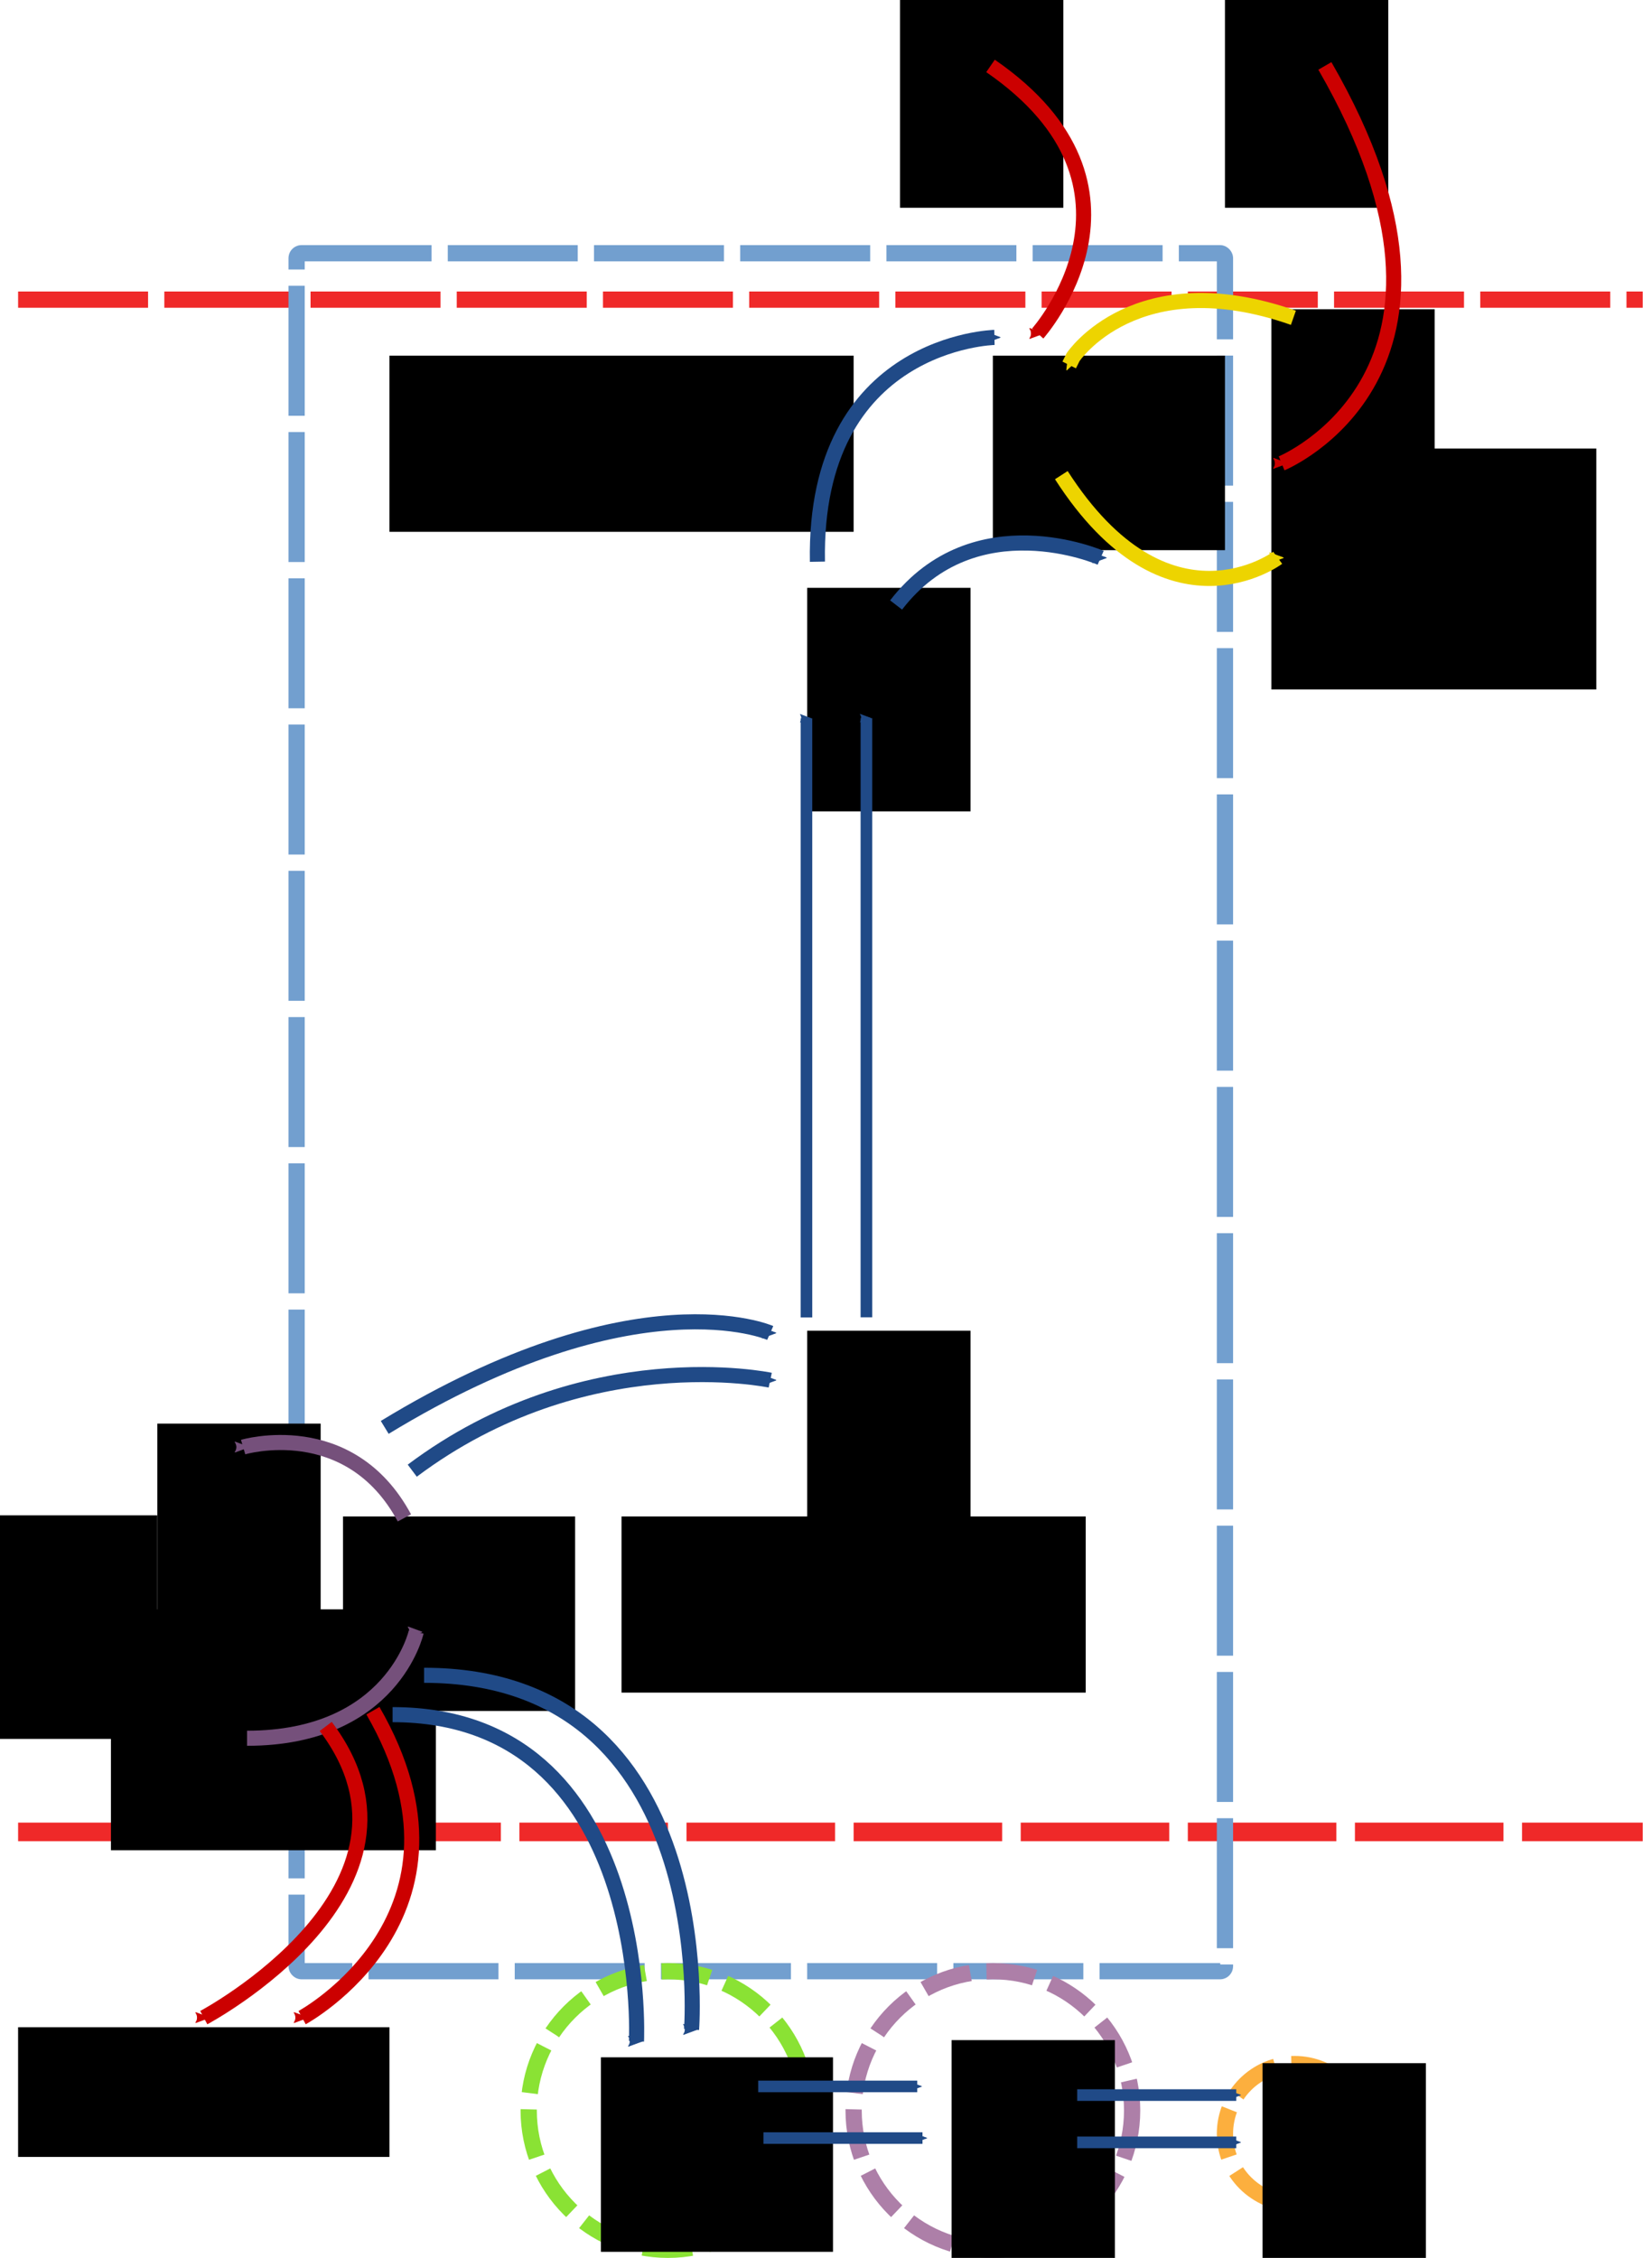 <?xml version="1.0" encoding="UTF-8" standalone="no"?>
<!-- Created with Inkscape (http://www.inkscape.org/) -->

<svg
   xmlns:dc="http://purl.org/dc/elements/1.1/"
   xmlns:cc="http://creativecommons.org/ns#"
   xmlns:rdf="http://www.w3.org/1999/02/22-rdf-syntax-ns#"
   xmlns:svg="http://www.w3.org/2000/svg"
   xmlns="http://www.w3.org/2000/svg"
   xmlns:sodipodi="http://sodipodi.sourceforge.net/DTD/sodipodi-0.dtd"
   xmlns:inkscape="http://www.inkscape.org/namespaces/inkscape"
   sodipodi:docname="New document 1"
   inkscape:version="0.48.1 r9760"
   version="1.1"
   id="svg2"
   height="972.571"
   width="711.802">
  <sodipodi:namedview
     id="base"
     pagecolor="#ffffff"
     bordercolor="#666666"
     borderopacity="1.0"
     inkscape:pageopacity="0.0"
     inkscape:pageshadow="2"
     inkscape:zoom="0.59"
     inkscape:cx="574.25646"
     inkscape:cy="494.73399"
     inkscape:document-units="px"
     inkscape:current-layer="layer1"
     showgrid="true"
     inkscape:snap-global="false"
     inkscape:snap-page="false"
     inkscape:window-width="1366"
     inkscape:window-height="720"
     inkscape:window-x="0"
     inkscape:window-y="24"
     inkscape:window-maximized="1"
     fit-margin-top="0"
     fit-margin-left="0"
     fit-margin-right="0"
     fit-margin-bottom="0">
    <inkscape:grid
       id="grid2985"
       type="xygrid"
       empspacing="5"
       visible="true"
       enabled="true"
       snapvisiblegridlinesonly="true" />
  </sodipodi:namedview>
  <defs
     id="defs4">
    <marker
       inkscape:stockid="Arrow1Lstart"
       orient="auto"
       refY="0"
       refX="0"
       id="Arrow1Lstart"
       style="overflow:visible">
      <path
         id="path4222"
         d="M 0,0 5,-5 -12.5,0 5,5 0,0 z"
         style="fill-rule:evenodd;stroke:#000000;stroke-width:1pt;marker-start:none"
         transform="matrix(0.8,0,0,0.8,10,0)"
         inkscape:connector-curvature="0" />
    </marker>
    <marker
       inkscape:stockid="Arrow2Send"
       orient="auto"
       refY="0"
       refX="0"
       id="Arrow2Send"
       style="overflow:visible">
      <path
         id="path4255"
         style="font-size:12px;fill-rule:evenodd;stroke-width:0.625;stroke-linejoin:round"
         d="M 8.719,4.034 -2.207,0.016 8.719,-4.002 c -1.745,2.372 -1.735,5.617 -6e-7,8.035 z"
         transform="matrix(-0.3,0,0,-0.3,0.69,0)"
         inkscape:connector-curvature="0" />
    </marker>
    <marker
       style="overflow:visible"
       id="Arrow2Mend"
       refX="0"
       refY="0"
       orient="auto"
       inkscape:stockid="Arrow2Mend">
      <path
         transform="scale(-0.6,-0.6)"
         d="M 8.719,4.034 -2.207,0.016 8.719,-4.002 c -1.745,2.372 -1.735,5.617 -6e-7,8.035 z"
         style="font-size:12px;fill-rule:evenodd;stroke-width:0.625;stroke-linejoin:round"
         id="path4249"
         inkscape:connector-curvature="0" />
    </marker>
    <marker
       style="overflow:visible"
       id="Arrow1Lend"
       refX="0"
       refY="0"
       orient="auto"
       inkscape:stockid="Arrow1Lend">
      <path
         transform="matrix(-0.8,0,0,-0.8,-10,0)"
         style="fill-rule:evenodd;stroke:#000000;stroke-width:1pt;marker-start:none"
         d="M 0,0 5,-5 -12.5,0 5,5 0,0 z"
         id="path4225"
         inkscape:connector-curvature="0" />
    </marker>
    <marker
       style="overflow:visible"
       id="Arrow2Mende"
       refX="0"
       refY="0"
       orient="auto"
       inkscape:stockid="Arrow2Mende">
      <path
         transform="scale(-0.6,-0.6)"
         d="M 8.719,4.034 -2.207,0.016 8.719,-4.002 c -1.745,2.372 -1.735,5.617 -6e-7,8.035 z"
         style="font-size:12px;fill:#204a87;fill-rule:evenodd;stroke:#204a87;stroke-width:0.625;stroke-linejoin:round"
         id="path4856"
         inkscape:connector-curvature="0" />
    </marker>
    <marker
       inkscape:stockid="Arrow2SendJ"
       orient="auto"
       refY="0"
       refX="0"
       id="Arrow2SendJ"
       style="overflow:visible">
      <path
         id="path5250"
         style="font-size:12px;fill:#204a87;fill-rule:evenodd;stroke:#204a87;stroke-width:0.625;stroke-linejoin:round"
         d="M 8.719,4.034 -2.207,0.016 8.719,-4.002 c -1.745,2.372 -1.735,5.617 -6e-7,8.035 z"
         transform="matrix(-0.3,0,0,-0.3,0.69,0)"
         inkscape:connector-curvature="0" />
    </marker>
    <marker
       inkscape:stockid="Arrow2SendJ"
       orient="auto"
       refY="0"
       refX="0"
       id="Arrow2SendJ-1"
       style="overflow:visible">
      <path
         id="path5250-2"
         style="font-size:12px;fill:#204a87;fill-rule:evenodd;stroke:#204a87;stroke-width:0.625;stroke-linejoin:round"
         d="M 8.719,4.034 -2.207,0.016 8.719,-4.002 c -1.745,2.372 -1.735,5.617 -6e-7,8.035 z"
         transform="matrix(-0.3,0,0,-0.3,0.69,0)"
         inkscape:connector-curvature="0" />
    </marker>
    <marker
       inkscape:stockid="Arrow2SendJ"
       orient="auto"
       refY="0"
       refX="0"
       id="Arrow2SendJ-7"
       style="overflow:visible">
      <path
         id="path5250-7"
         style="font-size:12px;fill:#204a87;fill-rule:evenodd;stroke:#204a87;stroke-width:0.625;stroke-linejoin:round"
         d="M 8.719,4.034 -2.207,0.016 8.719,-4.002 c -1.745,2.372 -1.735,5.617 -6e-7,8.035 z"
         transform="matrix(-0.3,0,0,-0.3,0.69,0)"
         inkscape:connector-curvature="0" />
    </marker>
    <marker
       inkscape:stockid="Arrow2SendJ"
       orient="auto"
       refY="0"
       refX="0"
       id="Arrow2SendJ-8"
       style="overflow:visible">
      <path
         id="path5250-78"
         style="font-size:12px;fill:#204a87;fill-rule:evenodd;stroke:#204a87;stroke-width:0.625;stroke-linejoin:round"
         d="M 8.719,4.034 -2.207,0.016 8.719,-4.002 c -1.745,2.372 -1.735,5.617 -6e-7,8.035 z"
         transform="matrix(-0.3,0,0,-0.3,0.69,0)"
         inkscape:connector-curvature="0" />
    </marker>
    <marker
       inkscape:stockid="Arrow2SendJ"
       orient="auto"
       refY="0"
       refX="0"
       id="Arrow2SendJ-14"
       style="overflow:visible">
      <path
         id="path5250-29"
         style="font-size:12px;fill:#204a87;fill-rule:evenodd;stroke:#204a87;stroke-width:0.625;stroke-linejoin:round"
         d="M 8.719,4.034 -2.207,0.016 8.719,-4.002 c -1.745,2.372 -1.735,5.617 -6e-7,8.035 z"
         transform="matrix(-0.3,0,0,-0.3,0.69,0)"
         inkscape:connector-curvature="0" />
    </marker>
    <marker
       inkscape:stockid="Arrow2SendZ"
       orient="auto"
       refY="0"
       refX="0"
       id="Arrow2SendZ"
       style="overflow:visible">
      <path
         id="path5710"
         style="font-size:12px;fill:#204a87;fill-rule:evenodd;stroke:#204a87;stroke-width:0.625;stroke-linejoin:round"
         d="M 8.719,4.034 -2.207,0.016 8.719,-4.002 c -1.745,2.372 -1.735,5.617 -6e-7,8.035 z"
         transform="matrix(-0.3,0,0,-0.3,0.69,0)"
         inkscape:connector-curvature="0" />
    </marker>
    <marker
       inkscape:stockid="Arrow2SendZ"
       orient="auto"
       refY="0"
       refX="0"
       id="Arrow2SendZ-5"
       style="overflow:visible">
      <path
         inkscape:connector-curvature="0"
         id="path5710-0"
         style="font-size:12px;fill:#204a87;fill-rule:evenodd;stroke:#204a87;stroke-width:0.625;stroke-linejoin:round"
         d="M 8.719,4.034 -2.207,0.016 8.719,-4.002 c -1.745,2.372 -1.735,5.617 -6e-7,8.035 z"
         transform="matrix(-0.3,0,0,-0.3,0.69,0)" />
    </marker>
    <marker
       inkscape:stockid="Arrow2SendX"
       orient="auto"
       refY="0"
       refX="0"
       id="Arrow2SendX"
       style="overflow:visible">
      <path
         id="path6163"
         style="font-size:12px;fill:#75507b;fill-rule:evenodd;stroke:#75507b;stroke-width:0.625;stroke-linejoin:round"
         d="M 8.719,4.034 -2.207,0.016 8.719,-4.002 c -1.745,2.372 -1.735,5.617 -6e-7,8.035 z"
         transform="matrix(-0.3,0,0,-0.3,0.69,0)"
         inkscape:connector-curvature="0" />
    </marker>
    <marker
       inkscape:stockid="Arrow2Send5"
       orient="auto"
       refY="0"
       refX="0"
       id="Arrow2Send5"
       style="overflow:visible">
      <path
         id="path7561"
         style="font-size:12px;fill:#75507b;fill-rule:evenodd;stroke:#75507b;stroke-width:0.625;stroke-linejoin:round"
         d="M 8.719,4.034 -2.207,0.016 8.719,-4.002 c -1.745,2.372 -1.735,5.617 -6e-7,8.035 z"
         transform="matrix(-0.3,0,0,-0.3,0.69,0)"
         inkscape:connector-curvature="0" />
    </marker>
    <marker
       inkscape:stockid="Arrow2SendF"
       orient="auto"
       refY="0"
       refX="0"
       id="Arrow2SendF"
       style="overflow:visible">
      <path
         id="path8871"
         style="font-size:12px;fill:#edd400;fill-rule:evenodd;stroke:#edd400;stroke-width:0.625;stroke-linejoin:round"
         d="M 8.719,4.034 -2.207,0.016 8.719,-4.002 c -1.745,2.372 -1.735,5.617 -6e-7,8.035 z"
         transform="matrix(-0.3,0,0,-0.3,0.69,0)"
         inkscape:connector-curvature="0" />
    </marker>
    <marker
       inkscape:stockid="Arrow2SendY"
       orient="auto"
       refY="0"
       refX="0"
       id="Arrow2SendY"
       style="overflow:visible">
      <path
         id="path9342"
         style="font-size:12px;fill:#edd400;fill-rule:evenodd;stroke:#edd400;stroke-width:0.625;stroke-linejoin:round"
         d="M 8.719,4.034 -2.207,0.016 8.719,-4.002 c -1.745,2.372 -1.735,5.617 -6e-7,8.035 z"
         transform="matrix(-0.3,0,0,-0.3,0.69,0)"
         inkscape:connector-curvature="0" />
    </marker>
    <marker
       inkscape:stockid="Arrow2SendM"
       orient="auto"
       refY="0"
       refX="0"
       id="Arrow2SendM"
       style="overflow:visible">
      <path
         id="path9821"
         style="font-size:12px;fill:#cc0000;fill-rule:evenodd;stroke:#cc0000;stroke-width:0.625;stroke-linejoin:round"
         d="M 8.719,4.034 -2.207,0.016 8.719,-4.002 c -1.745,2.372 -1.735,5.617 -6e-7,8.035 z"
         transform="matrix(-0.3,0,0,-0.3,0.69,0)"
         inkscape:connector-curvature="0" />
    </marker>
    <marker
       inkscape:stockid="Arrow2SendP"
       orient="auto"
       refY="0"
       refX="0"
       id="Arrow2SendP"
       style="overflow:visible">
      <path
         id="path10308"
         style="font-size:12px;fill:#cc0000;fill-rule:evenodd;stroke:#cc0000;stroke-width:0.625;stroke-linejoin:round"
         d="M 8.719,4.034 -2.207,0.016 8.719,-4.002 c -1.745,2.372 -1.735,5.617 -6e-7,8.035 z"
         transform="matrix(-0.3,0,0,-0.3,0.69,0)"
         inkscape:connector-curvature="0" />
    </marker>
    <marker
       inkscape:stockid="Arrow2Sendy"
       orient="auto"
       refY="0"
       refX="0"
       id="Arrow2Sendy"
       style="overflow:visible">
      <path
         id="path10803"
         style="font-size:12px;fill:#cc0000;fill-rule:evenodd;stroke:#cc0000;stroke-width:0.625;stroke-linejoin:round"
         d="M 8.719,4.034 -2.207,0.016 8.719,-4.002 c -1.745,2.372 -1.735,5.617 -6e-7,8.035 z"
         transform="matrix(-0.3,0,0,-0.3,0.69,0)"
         inkscape:connector-curvature="0" />
    </marker>
    <marker
       inkscape:stockid="Arrow2SendL"
       orient="auto"
       refY="0"
       refX="0"
       id="Arrow2SendL"
       style="overflow:visible">
      <path
         id="path11306"
         style="font-size:12px;fill:#cc0000;fill-rule:evenodd;stroke:#cc0000;stroke-width:0.625;stroke-linejoin:round"
         d="M 8.719,4.034 -2.207,0.016 8.719,-4.002 c -1.745,2.372 -1.735,5.617 -6e-7,8.035 z"
         transform="matrix(-0.3,0,0,-0.3,0.69,0)"
         inkscape:connector-curvature="0" />
    </marker>
    <marker
       inkscape:stockid="Arrow2Sendp"
       orient="auto"
       refY="0"
       refX="0"
       id="Arrow2Sendp"
       style="overflow:visible">
      <path
         id="path11817"
         style="font-size:12px;fill:#204a87;fill-rule:evenodd;stroke:#204a87;stroke-width:0.625;stroke-linejoin:round"
         d="M 8.719,4.034 -2.207,0.016 8.719,-4.002 c -1.745,2.372 -1.735,5.617 -6e-7,8.035 z"
         transform="matrix(-0.3,0,0,-0.3,0.69,0)"
         inkscape:connector-curvature="0" />
    </marker>
    <marker
       inkscape:stockid="Arrow2Sendh"
       orient="auto"
       refY="0"
       refX="0"
       id="Arrow2Sendh"
       style="overflow:visible">
      <path
         id="path12336"
         style="font-size:12px;fill:#204a87;fill-rule:evenodd;stroke:#204a87;stroke-width:0.625;stroke-linejoin:round"
         d="M 8.719,4.034 -2.207,0.016 8.719,-4.002 c -1.745,2.372 -1.735,5.617 -6e-7,8.035 z"
         transform="matrix(-0.3,0,0,-0.3,0.69,0)"
         inkscape:connector-curvature="0" />
    </marker>
    <marker
       inkscape:stockid="Arrow2Send5p"
       orient="auto"
       refY="0"
       refX="0"
       id="Arrow2Send5p"
       style="overflow:visible">
      <path
         id="path12863"
         style="font-size:12px;fill:#204a87;fill-rule:evenodd;stroke:#204a87;stroke-width:0.625;stroke-linejoin:round"
         d="M 8.719,4.034 -2.207,0.016 8.719,-4.002 c -1.745,2.372 -1.735,5.617 -6e-7,8.035 z"
         transform="matrix(-0.3,0,0,-0.3,0.69,0)"
         inkscape:connector-curvature="0" />
    </marker>
    <marker
       inkscape:stockid="Arrow2Sendz"
       orient="auto"
       refY="0"
       refX="0"
       id="Arrow2Sendz"
       style="overflow:visible">
      <path
         id="path13398"
         style="font-size:12px;fill:#204a87;fill-rule:evenodd;stroke:#204a87;stroke-width:0.625;stroke-linejoin:round"
         d="M 8.719,4.034 -2.207,0.016 8.719,-4.002 c -1.745,2.372 -1.735,5.617 -6e-7,8.035 z"
         transform="matrix(-0.3,0,0,-0.3,0.69,0)"
         inkscape:connector-curvature="0" />
    </marker>
    <marker
       inkscape:stockid="Arrow2SendE"
       orient="auto"
       refY="0"
       refX="0"
       id="Arrow2SendE"
       style="overflow:visible">
      <path
         id="path13941"
         style="font-size:12px;fill:#204a87;fill-rule:evenodd;stroke:#204a87;stroke-width:0.625;stroke-linejoin:round"
         d="M 8.719,4.034 -2.207,0.016 8.719,-4.002 c -1.745,2.372 -1.735,5.617 -6e-7,8.035 z"
         transform="matrix(-0.3,0,0,-0.3,0.69,0)"
         inkscape:connector-curvature="0" />
    </marker>
    <marker
       inkscape:stockid="Arrow2Send2"
       orient="auto"
       refY="0"
       refX="0"
       id="Arrow2Send2"
       style="overflow:visible">
      <path
         id="path14492"
         style="font-size:12px;fill:#204a87;fill-rule:evenodd;stroke:#204a87;stroke-width:0.625;stroke-linejoin:round"
         d="M 8.719,4.034 -2.207,0.016 8.719,-4.002 c -1.745,2.372 -1.735,5.617 -6e-7,8.035 z"
         transform="matrix(-0.3,0,0,-0.3,0.69,0)"
         inkscape:connector-curvature="0" />
    </marker>
  </defs>
  <g
     id="layer1"
     inkscape:groupmode="layer"
     inkscape:label="Layer 1"
     transform="translate(-12.198,-83.291)">
    <path
       inkscape:connector-curvature="0"
       id="path2987"
       d="m 20,212.362 c 700,0 700,0 700,0"
       style="fill:none;stroke:#ef2929;stroke-width:7;stroke-linecap:butt;stroke-linejoin:miter;stroke-miterlimit:4;stroke-opacity:1;stroke-dasharray:56, 7;stroke-dashoffset:0" />
    <path
       inkscape:connector-curvature="0"
       id="path2989"
       d="m 20,872.362 c 700,0 700,0 700,0"
       style="fill:none;stroke:#ef2929;stroke-width:8;stroke-linecap:butt;stroke-linejoin:miter;stroke-miterlimit:4;stroke-opacity:1;stroke-dasharray:64, 8;stroke-dashoffset:0" />
    <rect
       ry="2.132"
       y="192.362"
       x="140"
       height="740"
       width="400"
       id="rect3759"
       style="fill:none;stroke:#729fcf;stroke-width:7;stroke-miterlimit:4;stroke-opacity:1;stroke-dasharray:56, 7;stroke-dashoffset:0" />
    <path
       d="m 360,992.362 c 0,33.137 -26.863,60 -60,60 -33.137,0 -60,-26.863 -60,-60 0,-33.137 26.863,-60 60,-60 33.137,0 60,26.863 60,60 z"
       sodipodi:ry="60"
       sodipodi:rx="60"
       sodipodi:cy="992.36218"
       sodipodi:cx="300"
       id="path3761"
       style="fill:none;stroke:#8ae234;stroke-width:7;stroke-miterlimit:4;stroke-opacity:1;stroke-dasharray:21, 7;stroke-dashoffset:0"
       sodipodi:type="arc" />
    <path
       transform="translate(20,0)"
       d="m 480,992.362 c 0,33.137 -26.863,60 -60,60 -33.137,0 -60,-26.863 -60,-60 0,-33.137 26.863,-60 60,-60 33.137,0 60,26.863 60,60 z"
       sodipodi:ry="60"
       sodipodi:rx="60"
       sodipodi:cy="992.36218"
       sodipodi:cx="420"
       id="path3763"
       style="fill:none;stroke:#ad7fa8;stroke-width:7;stroke-miterlimit:4;stroke-opacity:1;stroke-dasharray:21, 7;stroke-dashoffset:0"
       sodipodi:type="arc" />
    <path
       d="m 600,1002.362 c 0,16.569 -13.431,30 -30,30 -16.569,0 -30,-13.431 -30,-30 0,-16.569 13.431,-30 30,-30 16.569,0 30,13.431 30,30 z"
       sodipodi:ry="30"
       sodipodi:rx="30"
       sodipodi:cy="1002.3622"
       sodipodi:cx="570"
       id="path3765"
       style="fill:none;stroke:#fcaf3e;stroke-width:7;stroke-miterlimit:4;stroke-opacity:1;stroke-dasharray:21, 7;stroke-dashoffset:0"
       sodipodi:type="arc" />
    <flowRoot
       transform="translate(24.438,88.573)"
       style="font-size:22px;font-style:normal;font-weight:normal;line-height:125%;letter-spacing:0px;word-spacing:0px;fill:#000000;fill-opacity:1;stroke:none;font-family:Sans"
       id="flowRoot3767"
       xml:space="preserve"><flowRegion
         id="flowRegion3769"><rect
           y="607.918"
           x="55.556"
           height="96.296"
           width="70.37"
           id="rect3771" /></flowRegion><flowPara
         style="font-size:36px"
         id="flowPara3773">Q</flowPara></flowRoot>    <flowRoot
       transform="translate(104.438,128.573)"
       style="font-size:22px;font-style:normal;font-weight:normal;line-height:125%;letter-spacing:0px;word-spacing:0px;fill:#000000;fill-opacity:1;stroke:none;font-family:Sans"
       id="flowRoot3767-7"
       xml:space="preserve"><flowRegion
         id="flowRegion3769-0"><rect
           y="607.918"
           x="55.556"
           height="83.78"
           width="100.007"
           id="rect3771-6" /></flowRegion><flowPara
         style="font-size:36px"
         id="flowPara3773-6">QH</flowPara></flowRoot>    <flowRoot
       transform="translate(4.438,168.573)"
       style="font-size:22px;font-style:normal;font-weight:normal;line-height:125%;letter-spacing:0px;word-spacing:0px;fill:#000000;fill-opacity:1;stroke:none;font-family:Sans"
       id="flowRoot3767-9"
       xml:space="preserve"><flowRegion
         id="flowRegion3769-9"><rect
           y="607.918"
           x="55.556"
           height="103.78"
           width="140.007"
           id="rect3771-4" /></flowRegion><flowPara
         style="font-size:36px"
         id="flowPara3773-8">QH<flowSpan
   id="flowSpan3817"
   style="font-size:65.001%;baseline-shift:sub">2</flowSpan></flowPara></flowRoot>    <flowRoot
       transform="translate(-35.562,348.573)"
       style="font-size:22px;font-style:normal;font-weight:normal;line-height:125%;letter-spacing:0px;word-spacing:0px;fill:#000000;fill-opacity:1;stroke:none;font-family:Sans"
       id="flowRoot3767-2"
       xml:space="preserve"><flowRegion
         id="flowRegion3769-98"><rect
           y="607.918"
           x="55.556"
           height="55.871"
           width="160.007"
           id="rect3771-2" /></flowRegion><flowPara
         style="font-size:36px"
         id="flowPara3773-7">2 x 2H<flowSpan
   id="flowSpan3846"
   style="font-size:65.001%;baseline-shift:super">+</flowSpan></flowPara></flowRoot>    <flowRoot
       transform="translate(224.438,128.573)"
       style="font-size:22px;font-style:normal;font-weight:normal;line-height:125%;letter-spacing:0px;word-spacing:0px;fill:#000000;fill-opacity:1;stroke:none;font-family:Sans"
       id="flowRoot3767-7-4"
       xml:space="preserve"><flowRegion
         id="flowRegion3769-0-0"><rect
           y="607.918"
           x="55.556"
           height="75.871"
           width="200.007"
           id="rect3771-6-9" /></flowRegion><flowPara
         style="font-size:36px;font-style:italic;-inkscape-font-specification:Sans Italic"
         id="flowPara3773-6-1">Q<flowSpan
   id="flowSpan3889"
   style="font-size:65.001%;font-style:italic;baseline-shift:sub;-inkscape-font-specification:Sans Italic">O</flowSpan>-site</flowPara></flowRoot>    <flowRoot
       transform="translate(124.438,-371.427)"
       style="font-size:22px;font-style:normal;font-weight:normal;line-height:125%;letter-spacing:0px;word-spacing:0px;fill:#000000;fill-opacity:1;stroke:none;font-family:Sans"
       id="flowRoot3767-7-4-3"
       xml:space="preserve"><flowRegion
         id="flowRegion3769-0-0-7"><rect
           y="607.918"
           x="55.556"
           height="75.871"
           width="200.007"
           id="rect3771-6-9-5" /></flowRegion><flowPara
         style="font-size:36px;font-style:italic;-inkscape-font-specification:Sans Italic"
         id="flowPara3773-6-1-3">Q<flowSpan
   id="flowSpan3923"
   style="font-size:65.001%;baseline-shift:sub">i</flowSpan>-site</flowPara></flowRoot>    <flowRoot
       transform="translate(384.438,-371.427)"
       style="font-size:22px;font-style:normal;font-weight:normal;line-height:125%;letter-spacing:0px;word-spacing:0px;fill:#000000;fill-opacity:1;stroke:none;font-family:Sans"
       id="flowRoot3767-7-9"
       xml:space="preserve"><flowRegion
         id="flowRegion3769-0-9"><rect
           y="607.918"
           x="55.556"
           height="83.78"
           width="100.007"
           id="rect3771-6-4" /></flowRegion><flowPara
         style="font-size:36px"
         id="flowPara3773-6-2">QH</flowPara></flowRoot>    <flowRoot
       transform="translate(504.438,-331.427)"
       style="font-size:22px;font-style:normal;font-weight:normal;line-height:125%;letter-spacing:0px;word-spacing:0px;fill:#000000;fill-opacity:1;stroke:none;font-family:Sans"
       id="flowRoot3767-9-7"
       xml:space="preserve"><flowRegion
         id="flowRegion3769-9-5"><rect
           y="607.918"
           x="55.556"
           height="103.78"
           width="140.007"
           id="rect3771-4-9" /></flowRegion><flowPara
         style="font-size:36px"
         id="flowPara3773-8-1">QH<flowSpan
   id="flowSpan3817-8"
   style="font-size:65.001%;baseline-shift:sub">2</flowSpan></flowPara></flowRoot>    <flowRoot
       transform="translate(504.438,-391.427)"
       style="font-size:22px;font-style:normal;font-weight:normal;line-height:125%;letter-spacing:0px;word-spacing:0px;fill:#000000;fill-opacity:1;stroke:none;font-family:Sans"
       id="flowRoot3767-5"
       xml:space="preserve"><flowRegion
         id="flowRegion3769-2"><rect
           y="607.918"
           x="55.556"
           height="96.296"
           width="70.37"
           id="rect3771-47" /></flowRegion><flowPara
         style="font-size:36px"
         id="flowPara3773-66">Q</flowPara></flowRoot>    <flowRoot
       transform="translate(344.438,-531.427)"
       style="font-size:22px;font-style:normal;font-weight:normal;line-height:125%;letter-spacing:0px;word-spacing:0px;fill:#000000;fill-opacity:1;stroke:none;font-family:Sans"
       id="flowRoot3767-74"
       xml:space="preserve"><flowRegion
         id="flowRegion3769-8"><rect
           y="607.918"
           x="55.556"
           height="96.296"
           width="70.37"
           id="rect3771-22" /></flowRegion><flowPara
         style="font-size:36px"
         id="flowPara3773-4">H<flowSpan
   id="flowSpan4038"
   style="font-size:65.001%;baseline-shift:super">+</flowSpan></flowPara></flowRoot>    <flowRoot
       transform="translate(484.438,-531.427)"
       style="font-size:22px;font-style:normal;font-weight:normal;line-height:125%;letter-spacing:0px;word-spacing:0px;fill:#000000;fill-opacity:1;stroke:none;font-family:Sans"
       id="flowRoot3767-74-3"
       xml:space="preserve"><flowRegion
         id="flowRegion3769-8-4"><rect
           y="607.918"
           x="55.556"
           height="96.296"
           width="70.37"
           id="rect3771-22-1" /></flowRegion><flowPara
         style="font-size:36px"
         id="flowPara3773-4-2">H<flowSpan
   id="flowSpan4038-0"
   style="font-size:65.001%;baseline-shift:super">+</flowSpan></flowPara></flowRoot>    <flowRoot
       transform="translate(304.438,-271.427)"
       style="font-size:22px;font-style:normal;font-weight:normal;line-height:125%;letter-spacing:0px;word-spacing:0px;fill:#000000;fill-opacity:1;stroke:none;font-family:Sans"
       id="flowRoot3767-5-9"
       xml:space="preserve"><flowRegion
         id="flowRegion3769-2-8"><rect
           y="607.918"
           x="55.556"
           height="96.296"
           width="70.37"
           id="rect3771-47-1" /></flowRegion><flowPara
         style="font-size:36px"
         id="flowPara3773-66-3">b<flowSpan
   id="flowSpan4097"
   style="font-size:65.001%;baseline-shift:sub">H</flowSpan></flowPara></flowRoot>    <flowRoot
       transform="translate(304.438,48.573)"
       style="font-size:22px;font-style:normal;font-weight:normal;line-height:125%;letter-spacing:0px;word-spacing:0px;fill:#000000;fill-opacity:1;stroke:none;font-family:Sans"
       id="flowRoot3767-5-9-7"
       xml:space="preserve"><flowRegion
         id="flowRegion3769-2-8-3"><rect
           y="607.918"
           x="55.556"
           height="96.296"
           width="70.37"
           id="rect3771-47-1-6" /></flowRegion><flowPara
         style="font-size:36px"
         id="flowPara3773-66-3-6">b<flowSpan
   id="flowSpan4129"
   style="font-size:65.001%;baseline-shift:sub">L</flowSpan></flowPara></flowRoot>    <flowRoot
       transform="translate(215.549,361.536)"
       style="font-size:22px;font-style:normal;font-weight:normal;line-height:125%;letter-spacing:0px;word-spacing:0px;fill:#000000;fill-opacity:1;stroke:none;font-family:Sans"
       id="flowRoot3767-7-1"
       xml:space="preserve"><flowRegion
         id="flowRegion3769-0-96"><rect
           y="607.918"
           x="55.556"
           height="83.78"
           width="100.007"
           id="rect3771-6-0" /></flowRegion><flowPara
         style="font-size:36px"
         id="flowPara3773-6-0">ISP</flowPara></flowRoot>    <flowRoot
       transform="translate(366.66,354.129)"
       style="font-size:22px;font-style:normal;font-weight:normal;line-height:125%;letter-spacing:0px;word-spacing:0px;fill:#000000;fill-opacity:1;stroke:none;font-family:Sans"
       id="flowRoot3767-5-9-0"
       xml:space="preserve"><flowRegion
         id="flowRegion3769-2-8-4"><rect
           y="607.918"
           x="55.556"
           height="96.296"
           width="70.37"
           id="rect3771-47-1-1" /></flowRegion><flowPara
         style="font-size:36px"
         id="flowPara3773-66-3-5">c<flowSpan
   id="flowSpan4188"
   style="font-size:65.001%;baseline-shift:sub">1</flowSpan></flowPara></flowRoot>    <flowRoot
       transform="translate(500.64,364.056)"
       style="font-size:22px;font-style:normal;font-weight:normal;line-height:125%;letter-spacing:0px;word-spacing:0px;fill:#000000;fill-opacity:1;stroke:none;font-family:Sans"
       id="flowRoot3767-1"
       xml:space="preserve"><flowRegion
         id="flowRegion3769-5"><rect
           y="607.918"
           x="55.556"
           height="96.296"
           width="70.37"
           id="rect3771-5" /></flowRegion><flowPara
         style="font-size:36px"
         id="flowPara3773-1">c</flowPara></flowRoot>    <path
       inkscape:connector-curvature="0"
       id="path4217"
       d="m 338.889,981.992 c 68.519,0 68.519,0 68.519,0 l 0,0"
       style="fill:#204a87;stroke:#204a87;stroke-width:5;stroke-linecap:butt;stroke-linejoin:miter;stroke-miterlimit:4;stroke-opacity:1;stroke-dasharray:none;marker-end:url(#Arrow2SendJ)" />
    <path
       inkscape:connector-curvature="0"
       id="path4217-2"
       d="m 341.154,1004.238 c 68.519,0 68.519,0 68.519,0 l 0,0"
       style="fill:none;stroke:#204a87;stroke-width:5;stroke-linecap:butt;stroke-linejoin:miter;stroke-miterlimit:4;stroke-opacity:1;stroke-dasharray:none;marker-end:url(#Arrow2SendJ)" />
    <path
       inkscape:connector-curvature="0"
       id="path4217-9"
       d="m 476.339,985.72 c 68.519,0 68.519,0 68.519,0 l 0,0"
       style="fill:none;stroke:#204a87;stroke-width:5;stroke-linecap:butt;stroke-linejoin:miter;stroke-miterlimit:4;stroke-opacity:1;stroke-dasharray:none;marker-end:url(#Arrow2SendJ)" />
    <path
       inkscape:connector-curvature="0"
       id="path4217-5"
       d="m 476.339,1006.09 c 68.519,0 68.519,0 68.519,0 l 0,0"
       style="fill:none;stroke:#204a87;stroke-width:5;stroke-linecap:butt;stroke-linejoin:miter;stroke-miterlimit:4;stroke-opacity:1;stroke-dasharray:none;marker-end:url(#Arrow2SendJ)" />
    <path
       inkscape:connector-curvature="0"
       id="path5487"
       d="m 359.677,650.749 c 0,-258.065 0,-258.065 0,-258.065"
       style="fill:none;stroke:#204a87;stroke-width:5;stroke-linecap:butt;stroke-linejoin:miter;stroke-miterlimit:4;stroke-opacity:1;stroke-dasharray:none;marker-end:url(#Arrow2SendZ)" />
    <path
       inkscape:connector-curvature="0"
       id="path5487-9"
       d="m 385.508,650.695 c 0,-258.065 0,-258.065 0,-258.065"
       style="fill:none;stroke:#204a87;stroke-width:5;stroke-linecap:butt;stroke-linejoin:miter;stroke-miterlimit:4;stroke-opacity:1;stroke-dasharray:none;marker-end:url(#Arrow2SendZ)" />
    <path
       style="fill:none;stroke:#75507b;stroke-width:6.5;stroke-linecap:butt;stroke-linejoin:miter;stroke-miterlimit:4;stroke-opacity:1;stroke-dasharray:none;marker-end:url(#Arrow2SendX)"
       d="m 186.441,737.108 c -23.729,-44.068 -69.492,-30.508 -69.492,-30.508"
       id="path5932"
       inkscape:connector-curvature="0" />
    <path
       inkscape:connector-curvature="0"
       id="path7326"
       d="m 118.644,832.023 c 62.712,0 72.881,-45.763 72.881,-45.763"
       style="fill:none;stroke:#75507b;stroke-width:6.5;stroke-linecap:butt;stroke-linejoin:miter;stroke-miterlimit:4;stroke-opacity:1;stroke-dasharray:none;marker-end:url(#Arrow2Send5)" />
    <flowRoot
       transform="translate(-46.002,128.087)"
       style="font-size:22px;font-style:normal;font-weight:normal;line-height:125%;letter-spacing:0px;word-spacing:0px;fill:#000000;fill-opacity:1;stroke:none;font-family:Sans"
       id="flowRoot3767-75"
       xml:space="preserve"><flowRegion
         id="flowRegion3769-00"><rect
           y="607.918"
           x="55.556"
           height="96.296"
           width="70.37"
           id="rect3771-0" /></flowRegion><flowPara
         style="font-size:36px"
         id="flowPara3773-2">2 x</flowPara></flowRoot>    <path
       style="fill:none;stroke:#edd400;stroke-width:6.5;stroke-linecap:butt;stroke-linejoin:miter;stroke-miterlimit:4;stroke-opacity:1;stroke-dasharray:none;marker-start:none;marker-end:url(#Arrow2SendF)"
       d="m 569.492,220.159 c -67.797,-23.729 -94.915,16.949 -94.915,16.949 l -1.695,3.39"
       id="path7798"
       inkscape:connector-curvature="0"
       sodipodi:nodetypes="ccc" />
    <path
       inkscape:connector-curvature="0"
       id="path9095"
       d="m 469.492,287.955 c 45.763,71.186 93.22,35.593 93.22,35.593"
       style="fill:none;stroke:#edd400;stroke-width:6.5;stroke-linecap:butt;stroke-linejoin:miter;stroke-miterlimit:4;stroke-opacity:1;stroke-dasharray:none;marker-end:url(#Arrow2SendY)"
       sodipodi:nodetypes="cc" />
    <path
       style="fill:none;stroke:#cc0000;stroke-width:6.5;stroke-linecap:butt;stroke-linejoin:miter;stroke-miterlimit:4;stroke-opacity:1;stroke-dasharray:none;marker-end:url(#Arrow2SendM)"
       d="M 152.542,826.938 C 205.085,896.43 100,952.362 100,952.362"
       id="path9570"
       inkscape:connector-curvature="0" />
    <path
       inkscape:connector-curvature="0"
       id="path10053"
       d="m 172.881,820.159 c 50.847,88.136 -30.508,132.203 -30.508,132.203"
       style="fill:none;stroke:#cc0000;stroke-width:6.5;stroke-linecap:butt;stroke-linejoin:miter;stroke-miterlimit:4;stroke-opacity:1;stroke-dasharray:none;marker-end:url(#Arrow2SendP)" />
    <path
       style="fill:none;stroke:#cc0000;stroke-width:6.5;stroke-linecap:butt;stroke-linejoin:miter;stroke-miterlimit:4;stroke-opacity:1;stroke-dasharray:none;marker-end:url(#Arrow2Sendy)"
       d="m 583.051,111.684 c 76.271,132.203 -18.644,171.186 -18.644,171.186"
       id="path10544"
       inkscape:connector-curvature="0" />
    <path
       inkscape:connector-curvature="0"
       id="path11043"
       d="m 438.983,111.684 c 76.271,52.542 20.339,115.254 20.339,115.254"
       style="fill:none;stroke:#cc0000;stroke-width:6.5;stroke-linecap:butt;stroke-linejoin:miter;stroke-miterlimit:4;stroke-opacity:1;stroke-dasharray:none;marker-end:url(#Arrow2SendL)" />
    <path
       style="fill:none;stroke:#204a87;stroke-width:6.5;stroke-linecap:butt;stroke-linejoin:miter;stroke-miterlimit:4;stroke-opacity:1;stroke-dasharray:none;marker-end:url(#Arrow2Sendp)"
       d="m 181.356,821.854 c 111.864,0 105.085,140.678 105.085,140.678"
       id="path11550"
       inkscape:connector-curvature="0" />
    <path
       inkscape:connector-curvature="0"
       id="path12065"
       d="m 194.915,804.905 c 127.119,0 115.254,152.542 115.254,152.542"
       style="fill:none;stroke:#204a87;stroke-width:6.5;stroke-linecap:butt;stroke-linejoin:miter;stroke-miterlimit:4;stroke-opacity:1;stroke-dasharray:none;marker-end:url(#Arrow2Sendh)" />
    <path
       style="fill:none;stroke:#204a87;stroke-width:6.5;stroke-linecap:butt;stroke-linejoin:miter;stroke-miterlimit:4;stroke-opacity:1;stroke-dasharray:none;marker-end:url(#Arrow2Send5p)"
       d="M 189.831,716.769 C 264.407,660.837 344.068,677.786 344.068,677.786"
       id="path12588"
       inkscape:connector-curvature="0" />
    <path
       inkscape:connector-curvature="0"
       id="path13119"
       d="M 177.966,698.125 C 286.441,632.023 344.068,657.447 344.068,657.447"
       style="fill:none;stroke:#204a87;stroke-width:6.5;stroke-linecap:butt;stroke-linejoin:miter;stroke-miterlimit:4;stroke-opacity:1;stroke-dasharray:none;marker-end:url(#Arrow2Sendz)" />
    <path
       style="fill:none;stroke:#204a87;stroke-width:6.5;stroke-linecap:butt;stroke-linejoin:miter;stroke-miterlimit:4;stroke-opacity:1;stroke-dasharray:none;marker-end:url(#Arrow2SendE)"
       d="m 398.305,343.888 c 33.898,-44.068 88.136,-20.339 88.136,-20.339"
       id="path13658"
       inkscape:connector-curvature="0" />
    <path
       inkscape:connector-curvature="0"
       id="path14205"
       d="m 364.407,325.244 c -1.695,-94.915 76.271,-96.61 76.271,-96.61"
       style="fill:none;stroke:#204a87;stroke-width:6.5;stroke-linecap:butt;stroke-linejoin:miter;stroke-miterlimit:4;stroke-opacity:1;stroke-dasharray:none;marker-end:url(#Arrow2Send2)" />
  </g>
</svg>
